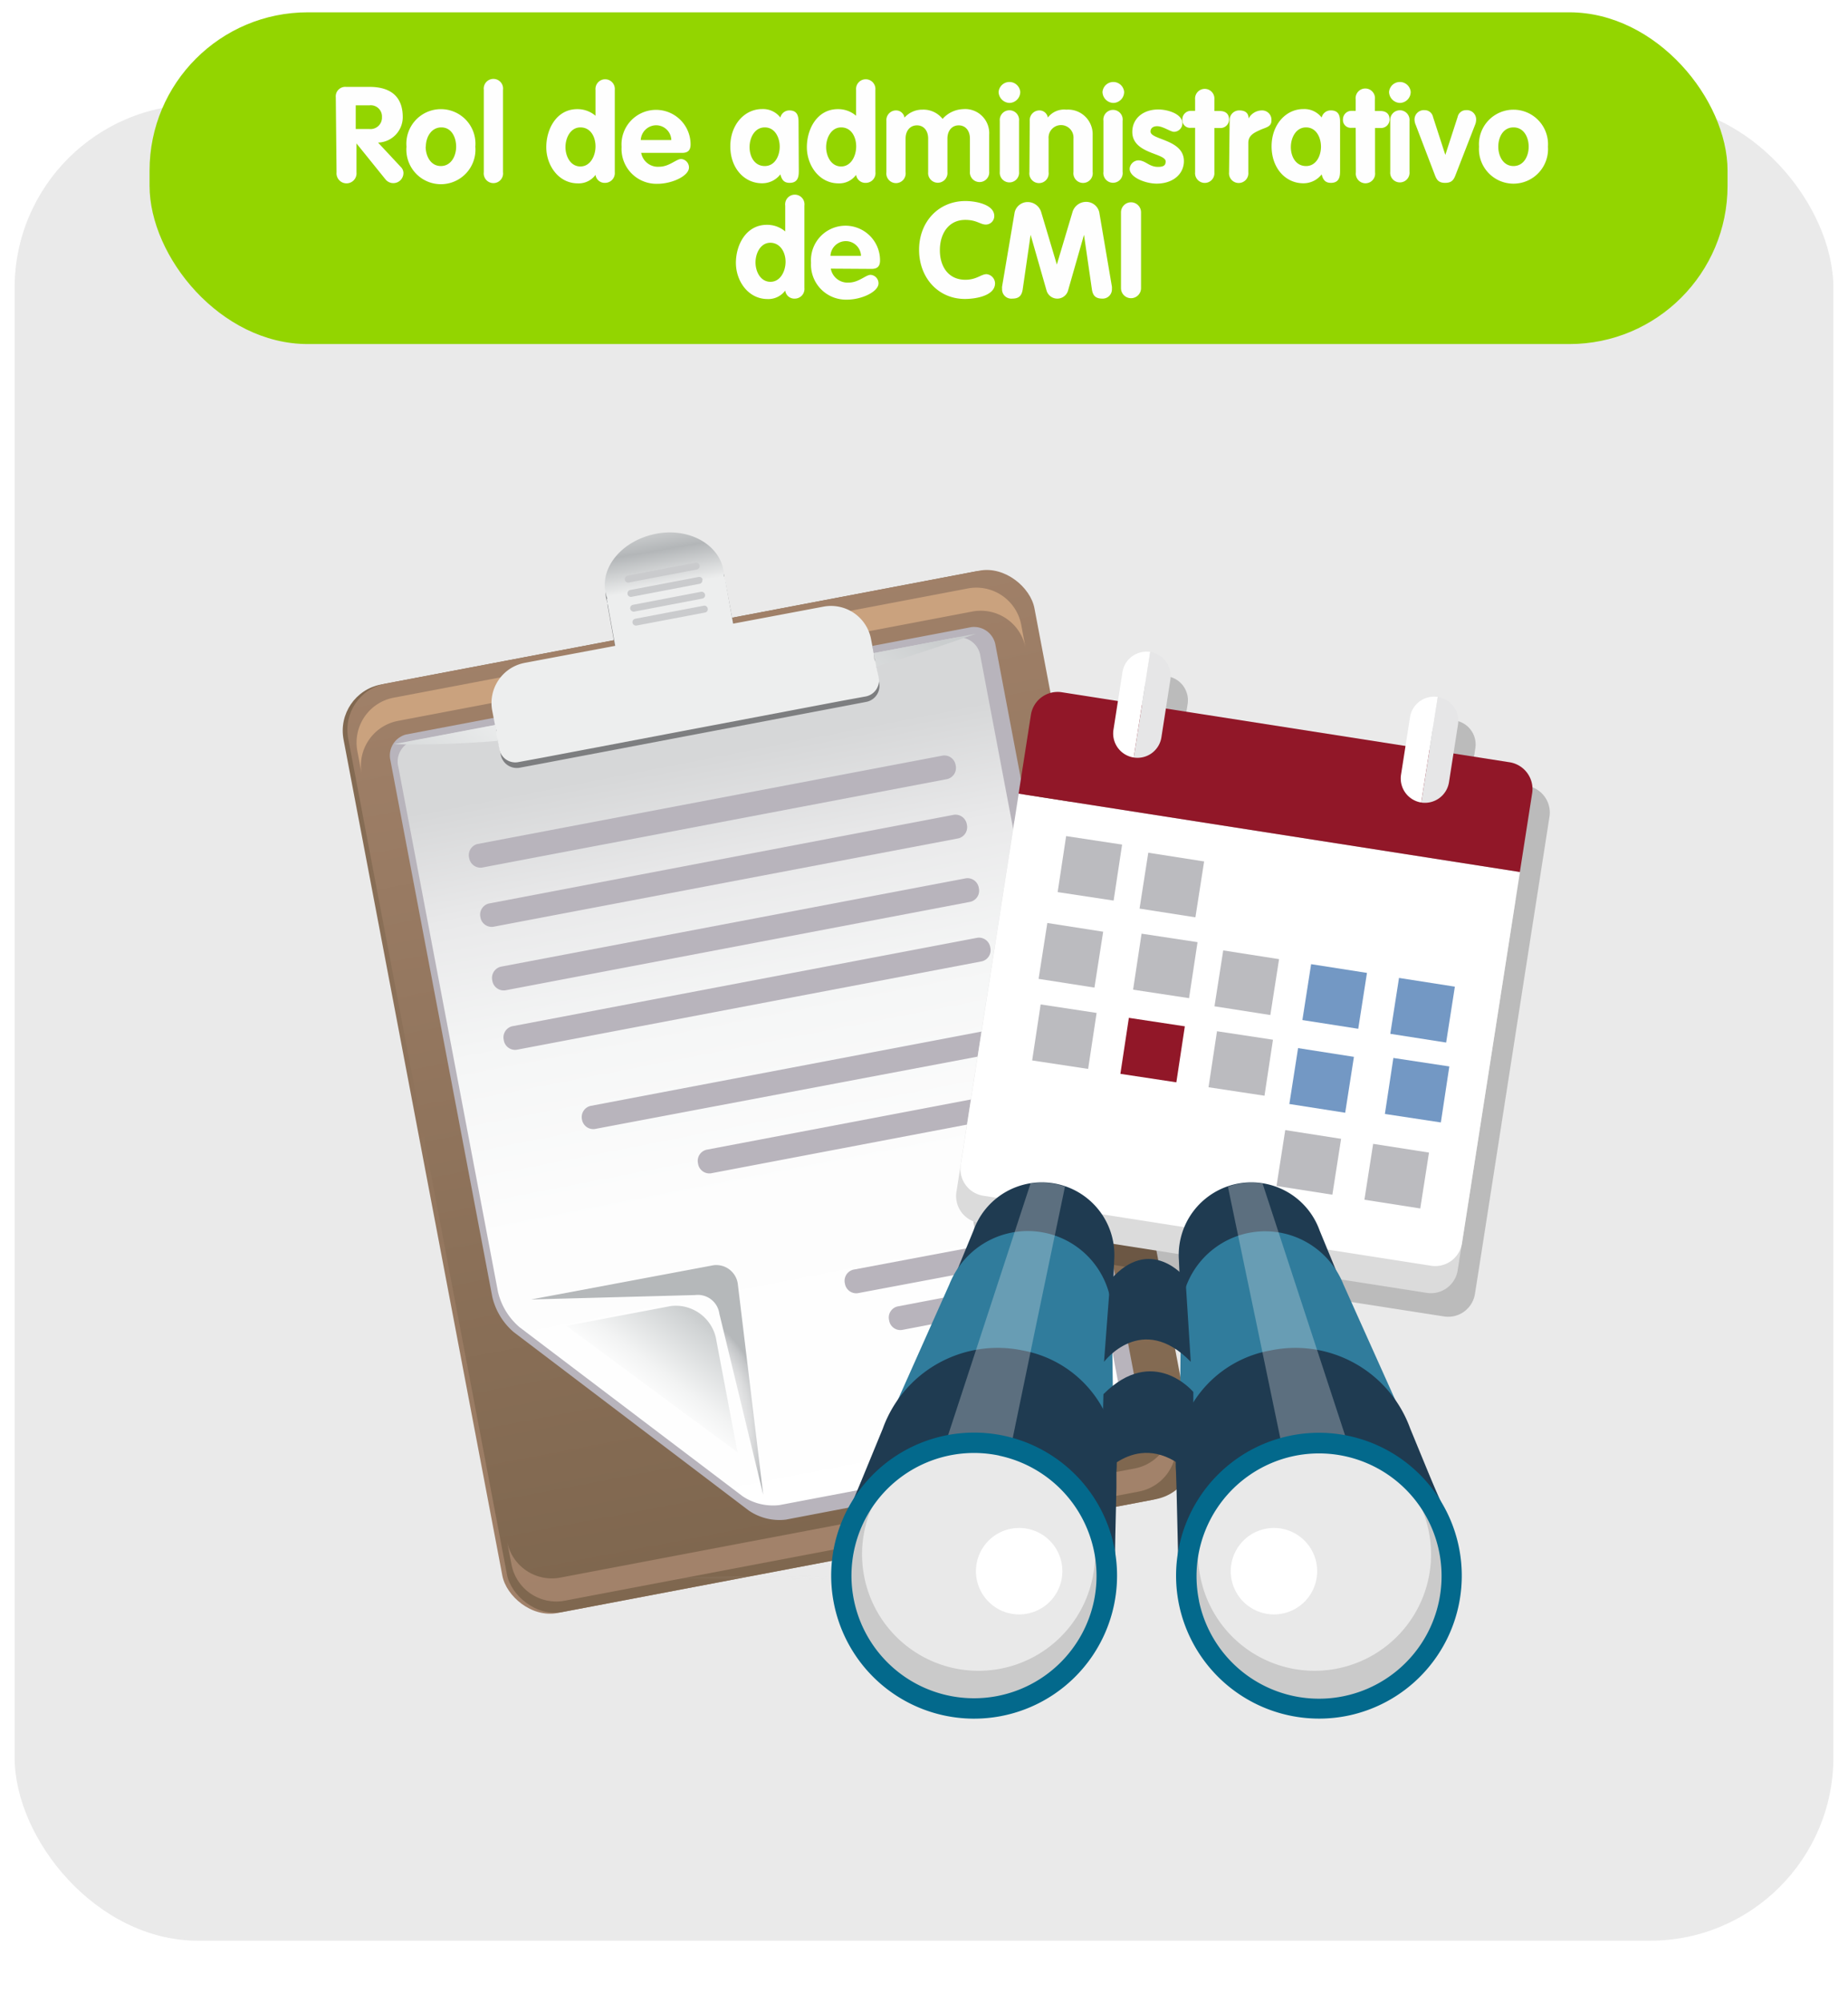 <svg xmlns="http://www.w3.org/2000/svg" xmlns:xlink="http://www.w3.org/1999/xlink" viewBox="0 0 217.72 235.83"><defs><style>.cls-1{mask:url(#mask);filter:url(#luminosity-noclip-5);}.cls-12,.cls-14,.cls-18,.cls-2,.cls-20,.cls-4,.cls-45,.cls-46,.cls-47,.cls-6,.cls-8{mix-blend-mode:multiply;}.cls-2{fill:url(#radial-gradient);}.cls-3{mask:url(#mask-2);filter:url(#luminosity-noclip-6);}.cls-4{fill:url(#radial-gradient-2);}.cls-5{mask:url(#mask-3);filter:url(#luminosity-noclip-7);}.cls-6{fill:url(#radial-gradient-3);}.cls-7{mask:url(#mask-4);filter:url(#luminosity-noclip-8);}.cls-8{fill:url(#radial-gradient-4);}.cls-9{fill:none;}.cls-10{isolation:isolate;}.cls-11{mask:url(#mask-5);}.cls-12{fill:url(#Degradado_sin_nombre_153);}.cls-13{mask:url(#mask-6);}.cls-14{fill:url(#Degradado_sin_nombre_151);}.cls-15{fill:#eaeaea;}.cls-16{clip-path:url(#clip-path);}.cls-17{mask:url(#mask-7);}.cls-18{fill:url(#Degradado_sin_nombre_153-2);}.cls-19{mask:url(#mask-8);}.cls-20{fill:url(#Degradado_sin_nombre_151-2);}.cls-21{fill:#93d500;}.cls-22{fill:#fefefe;}.cls-23{fill:url(#linear-gradient);}.cls-24{fill:url(#linear-gradient-2);}.cls-25{fill:url(#linear-gradient-3);}.cls-26{fill:url(#linear-gradient-4);}.cls-27{fill:#b8b4bc;}.cls-28{fill:url(#linear-gradient-5);}.cls-29{fill:url(#linear-gradient-6);}.cls-30{fill:url(#radial-gradient-5);}.cls-31{fill:url(#linear-gradient-7);}.cls-32{fill:url(#linear-gradient-8);}.cls-33{fill:url(#linear-gradient-9);}.cls-34{fill:url(#linear-gradient-10);}.cls-35{fill:url(#linear-gradient-11);}.cls-36{fill:url(#linear-gradient-12);}.cls-37{fill:url(#linear-gradient-13);}.cls-38{opacity:0.2;}.cls-39{fill:#dbdbdb;}.cls-40{fill:#fff;}.cls-41{fill:#911728;}.cls-42{fill:#bbbbbf;}.cls-43{fill:#7398c4;}.cls-44{fill:#e6e6e7;}.cls-45{fill:url(#radial-gradient-6);}.cls-46{fill:url(#radial-gradient-7);}.cls-47{fill:url(#radial-gradient-8);}.cls-48{fill:#1f3b51;}.cls-49{fill:#307c9c;}.cls-50,.cls-52{fill:#e9e9e9;}.cls-50{opacity:0.3;}.cls-51{fill:#cacaca;}.cls-53{fill:#03698c;}.cls-54{filter:url(#luminosity-noclip-4);}.cls-55{filter:url(#luminosity-noclip-3);}.cls-56{filter:url(#luminosity-noclip-2);}.cls-57{filter:url(#luminosity-noclip);}</style><filter id="luminosity-noclip" x="102.72" y="-8574.67" width="114.57" height="32766" filterUnits="userSpaceOnUse" color-interpolation-filters="sRGB"><feFlood flood-color="#fff" result="bg"/><feBlend in="SourceGraphic" in2="bg"/></filter><mask id="mask" x="102.72" y="-8574.67" width="114.57" height="32766" maskUnits="userSpaceOnUse"><g class="cls-57"/></mask><radialGradient id="radial-gradient" cx="-244.69" cy="267.28" r="39.98" gradientTransform="matrix(1, 0.3, -1.03, 0.13, 678.99, 264.15)" gradientUnits="userSpaceOnUse"><stop offset="0.5" stop-color="#a6a6a6"/><stop offset="0.6" stop-color="#a3a3a3"/><stop offset="0.67" stop-color="#999"/><stop offset="0.75" stop-color="#888"/><stop offset="0.81" stop-color="#707070"/><stop offset="0.88" stop-color="#515151"/><stop offset="0.94" stop-color="#2c2c2c"/><stop offset="1"/></radialGradient><filter id="luminosity-noclip-2" x="0.45" y="-8574.67" width="114.57" height="32766" filterUnits="userSpaceOnUse" color-interpolation-filters="sRGB"><feFlood flood-color="#fff" result="bg"/><feBlend in="SourceGraphic" in2="bg"/></filter><mask id="mask-2" x="0.45" y="-8574.67" width="114.57" height="32766" maskUnits="userSpaceOnUse"><g class="cls-56"/></mask><radialGradient id="radial-gradient-2" cx="77.2" cy="-486.03" r="39.98" gradientTransform="matrix(-1, 0.3, 1.03, 0.13, 635.44, 264.15)" xlink:href="#radial-gradient"/><filter id="luminosity-noclip-3" x="107.68" y="-8574.67" width="92.69" height="32766" filterUnits="userSpaceOnUse" color-interpolation-filters="sRGB"><feFlood flood-color="#fff" result="bg"/><feBlend in="SourceGraphic" in2="bg"/></filter><mask id="mask-3" x="107.68" y="-8574.67" width="92.69" height="32766" maskUnits="userSpaceOnUse"><g class="cls-55"/></mask><radialGradient id="radial-gradient-3" cx="-364.39" cy="-913.54" r="33.28" gradientTransform="matrix(0.97, 0.3, -1, 0.13, -408.37, 264.15)" xlink:href="#radial-gradient"/><filter id="luminosity-noclip-4" x="25.66" y="-8574.67" width="92.69" height="32766" filterUnits="userSpaceOnUse" color-interpolation-filters="sRGB"><feFlood flood-color="#fff" result="bg"/><feBlend in="SourceGraphic" in2="bg"/></filter><mask id="mask-4" x="25.66" y="-8574.67" width="92.69" height="32766" maskUnits="userSpaceOnUse"><g class="cls-54"/></mask><radialGradient id="radial-gradient-4" cx="-692.13" cy="-146.55" r="33.28" gradientTransform="matrix(-0.97, 0.3, 1, 0.13, -450.69, 264.15)" xlink:href="#radial-gradient"/><filter id="luminosity-noclip-5" x="102.72" y="212.25" width="114.57" height="25.94" filterUnits="userSpaceOnUse" color-interpolation-filters="sRGB"><feFlood flood-color="#fff" result="bg"/><feBlend in="SourceGraphic" in2="bg"/></filter><mask id="mask-5" x="102.72" y="212.25" width="114.57" height="25.94" maskUnits="userSpaceOnUse"><g class="cls-1"><path class="cls-2" d="M217.28,230.05c-.54,6.65-26.63,9.88-58.27,7.21s-56.83-10.21-56.28-16.87,26.65-9.87,58.26-7.2S217.83,223.41,217.28,230.05Z"/></g></mask><radialGradient id="Degradado_sin_nombre_153" cx="-244.69" cy="267.28" r="39.98" gradientTransform="matrix(1, 0.3, -1.03, 0.13, 678.99, 264.15)" gradientUnits="userSpaceOnUse"><stop offset="0" stop-color="#3c3c3b"/><stop offset="1" stop-color="#fff" stop-opacity="0"/></radialGradient><filter id="luminosity-noclip-6" x="0.45" y="212.25" width="114.57" height="25.94" filterUnits="userSpaceOnUse" color-interpolation-filters="sRGB"><feFlood flood-color="#fff" result="bg"/><feBlend in="SourceGraphic" in2="bg"/></filter><mask id="mask-6" x="0.45" y="212.25" width="114.57" height="25.94" maskUnits="userSpaceOnUse"><g class="cls-3"><path class="cls-4" d="M.46,230.05c.53,6.65,26.63,9.88,58.26,7.21s56.83-10.21,56.29-16.87-26.66-9.87-58.27-7.2S-.09,223.41.46,230.05Z"/></g></mask><radialGradient id="Degradado_sin_nombre_151" cx="77.2" cy="-486.03" r="39.98" gradientTransform="matrix(-1, 0.3, 1.03, 0.13, 635.44, 264.15)" gradientUnits="userSpaceOnUse"><stop offset="0" stop-color="#3c3c3b"/><stop offset="0" stop-color="#3d3d3c"/><stop offset="1" stop-color="#fff" stop-opacity="0"/></radialGradient><clipPath id="clip-path"><rect class="cls-9" x="30.98" y="40.7" width="163.4" height="10.43"/></clipPath><filter id="luminosity-noclip-7" x="107.68" y="28.21" width="92.69" height="21.6" filterUnits="userSpaceOnUse" color-interpolation-filters="sRGB"><feFlood flood-color="#fff" result="bg"/><feBlend in="SourceGraphic" in2="bg"/></filter><mask id="mask-7" x="107.68" y="28.21" width="92.69" height="21.6" maskUnits="userSpaceOnUse"><g class="cls-5"><path class="cls-6" d="M200.36,43c-.44,5.53-21.55,8.22-47.14,6s-46-8.51-45.53-14,21.56-8.22,47.13-6S200.8,37.49,200.36,43Z"/></g></mask><radialGradient id="Degradado_sin_nombre_153-2" cx="-364.39" cy="-913.54" r="33.28" gradientTransform="matrix(0.97, 0.3, -1, 0.13, -408.37, 264.15)" xlink:href="#Degradado_sin_nombre_153"/><filter id="luminosity-noclip-8" x="25.66" y="28.21" width="92.69" height="21.6" filterUnits="userSpaceOnUse" color-interpolation-filters="sRGB"><feFlood flood-color="#fff" result="bg"/><feBlend in="SourceGraphic" in2="bg"/></filter><mask id="mask-8" x="25.66" y="28.21" width="92.69" height="21.6" maskUnits="userSpaceOnUse"><g class="cls-7"><path class="cls-8" d="M25.67,43c.43,5.53,21.54,8.22,47.13,6s46-8.51,45.54-14S96.77,26.77,71.2,29,25.22,37.49,25.67,43Z"/></g></mask><radialGradient id="Degradado_sin_nombre_151-2" cx="-692.13" cy="-146.55" r="33.28" gradientTransform="matrix(-0.97, 0.3, 1, 0.13, -450.69, 264.15)" xlink:href="#Degradado_sin_nombre_151"/><linearGradient id="linear-gradient" x1="-3649.07" y1="-814.27" x2="-3649.07" y2="-1109.38" gradientTransform="translate(1464.85 490.16) scale(0.38)" gradientUnits="userSpaceOnUse"><stop offset="0.01" stop-color="#a18169"/><stop offset="1" stop-color="#7f674f"/></linearGradient><linearGradient id="linear-gradient-2" x1="-3648.6" y1="-814.27" x2="-3648.6" y2="-1109.38" gradientTransform="translate(1465.22 490.05) scale(0.38)" gradientUnits="userSpaceOnUse"><stop offset="0" stop-color="#7f674f"/><stop offset="1" stop-color="#a18169"/></linearGradient><linearGradient id="linear-gradient-3" x1="-3717.89" y1="-827.85" x2="-3717.89" y2="-1122.98" gradientTransform="matrix(0.36, -0.07, 0.07, 0.36, 1487.98, 225)" gradientUnits="userSpaceOnUse"><stop offset="0.01" stop-color="#c39c7c"/><stop offset="1" stop-color="#caa27e"/></linearGradient><linearGradient id="linear-gradient-4" x1="-3717.89" y1="-827.39" x2="-3717.89" y2="-1122.48" gradientTransform="matrix(0.36, -0.07, 0.07, 0.36, 1488.05, 225.38)" gradientUnits="userSpaceOnUse"><stop offset="0.01" stop-color="#a18169"/><stop offset="1" stop-color="#bc987b"/></linearGradient><linearGradient id="linear-gradient-5" x1="1865.88" y1="-31.21" x2="1865.88" y2="73.02" gradientTransform="matrix(-0.82, 0.16, -0.17, -0.91, 1627.34, -143.44)" gradientUnits="userSpaceOnUse"><stop offset="0" stop-color="#fff"/><stop offset="0.47" stop-color="#fdfdfd"/><stop offset="0.69" stop-color="#f5f6f6"/><stop offset="0.86" stop-color="#e9e9ea"/><stop offset="1" stop-color="#d6d7d8"/><stop offset="1" stop-color="#d6d7d8"/></linearGradient><linearGradient id="linear-gradient-6" x1="-180.44" y1="506.08" x2="-171.29" y2="496.93" gradientTransform="matrix(0.82, -0.16, 0.17, 0.91, 137.74, -324.93)" gradientUnits="userSpaceOnUse"><stop offset="0" stop-color="#fff"/><stop offset="0.32" stop-color="#f2f3f3"/><stop offset="0.91" stop-color="#d0d3d4"/><stop offset="1" stop-color="#cacdce"/></linearGradient><radialGradient id="radial-gradient-5" cx="1591.99" cy="-23.73" r="11.96" gradientTransform="matrix(-1.15, 0.22, -0.24, -1.27, 1901.53, -212.22)" gradientUnits="userSpaceOnUse"><stop offset="0" stop-color="#fff"/><stop offset="0.48" stop-color="#fdfdfd"/><stop offset="0.65" stop-color="#f6f7f7"/><stop offset="0.77" stop-color="#ebebec"/><stop offset="0.87" stop-color="#dadbdc"/><stop offset="0.96" stop-color="#c4c6c8"/><stop offset="1" stop-color="#b5b8ba"/></radialGradient><linearGradient id="linear-gradient-7" x1="1845.21" y1="94.22" x2="1889.59" y2="49.85" gradientTransform="matrix(-0.82, 0.16, -0.17, -0.91, 1627.34, -143.44)" gradientUnits="userSpaceOnUse"><stop offset="0" stop-color="#cacdce"/><stop offset="0.47" stop-color="#fff"/><stop offset="0.64" stop-color="#f2f3f3"/><stop offset="0.95" stop-color="#d0d3d4"/><stop offset="1" stop-color="#cacdce"/></linearGradient><linearGradient id="linear-gradient-8" x1="-3165.67" y1="-1690.91" x2="-3165.67" y2="-1587.04" gradientTransform="matrix(0.23, -0.04, 0.04, 0.23, 866.01, 308.87)" gradientUnits="userSpaceOnUse"><stop offset="0" stop-color="#cacbcd"/><stop offset="0.28" stop-color="#989b9e"/><stop offset="0.55" stop-color="#ececed"/><stop offset="0.82" stop-color="#989b9e"/><stop offset="1" stop-color="#7d7e80"/></linearGradient><linearGradient id="linear-gradient-9" x1="-3165.67" y1="-1691.85" x2="-3165.67" y2="-1587.98" gradientTransform="matrix(0.23, -0.04, 0.04, 0.23, 865.93, 308.41)" gradientUnits="userSpaceOnUse"><stop offset="0" stop-color="#e3e3e4"/><stop offset="0.28" stop-color="#989b9e"/><stop offset="0.55" stop-color="#f6f6f6"/><stop offset="0.82" stop-color="#b3b6b8"/><stop offset="1" stop-color="#edeeee"/></linearGradient><linearGradient id="linear-gradient-10" x1="-4646.5" y1="-1970.86" x2="-4646.5" y2="-1960.06" gradientTransform="matrix(0.16, -0.03, 0.03, 0.16, 903.14, 245.72)" gradientUnits="userSpaceOnUse"><stop offset="0" stop-color="#cacbcd"/><stop offset="0.28" stop-color="#989b9e"/><stop offset="0.55" stop-color="#ececed"/><stop offset="0.82" stop-color="#989b9e"/><stop offset="1" stop-color="#dadbdc"/></linearGradient><linearGradient id="linear-gradient-11" x1="-4646.5" y1="-1967.57" x2="-4646.5" y2="-1956.78" gradientTransform="matrix(0.16, -0.03, 0.03, 0.16, 903.35, 246.87)" xlink:href="#linear-gradient-10"/><linearGradient id="linear-gradient-12" x1="-4646.5" y1="-1964.28" x2="-4646.5" y2="-1953.5" gradientTransform="matrix(0.16, -0.03, 0.03, 0.16, 903.57, 248.02)" xlink:href="#linear-gradient-10"/><linearGradient id="linear-gradient-13" x1="-4646.5" y1="-1960.98" x2="-4646.5" y2="-1950.21" gradientTransform="matrix(0.16, -0.03, 0.03, 0.16, 903.79, 249.17)" xlink:href="#linear-gradient-10"/><radialGradient id="radial-gradient-6" cx="519.19" cy="-3888.73" fx="483.586" fy="-3897.126" r="57.83" gradientTransform="translate(-330.96 607.47) scale(0.81 0.11)" gradientUnits="userSpaceOnUse"><stop offset="0" stop-color="#666"/><stop offset="0.25" stop-color="#828282" stop-opacity="0.79"/><stop offset="0.78" stop-color="#ccc" stop-opacity="0.25"/><stop offset="1" stop-color="#ededed" stop-opacity="0"/></radialGradient><radialGradient id="radial-gradient-7" cx="-275.8" cy="-3794.71" fx="-297.076" fy="-3794.711" r="34.57" gradientTransform="translate(349.32 607.47) scale(0.67 0.11)" xlink:href="#radial-gradient-6"/><radialGradient id="radial-gradient-8" cx="9662.33" cy="-3794.71" fx="9641.054" fy="-3794.711" r="34.57" gradientTransform="matrix(-0.67, 0, 0, 0.11, 6565.62, 607.47)" xlink:href="#radial-gradient-6"/></defs><g class="cls-10"><g id="Capa_1" data-name="Capa 1"><g class="cls-11"><path class="cls-12" d="M217.28,230.05c-.54,6.65-26.63,9.88-58.27,7.21s-56.83-10.21-56.28-16.87,26.65-9.87,58.26-7.2S217.83,223.41,217.28,230.05Z"/></g><g class="cls-13"><path class="cls-14" d="M.46,230.05c.53,6.65,26.63,9.88,58.26,7.21s56.83-10.21,56.29-16.87-26.66-9.87-58.27-7.2S-.09,223.41.46,230.05Z"/></g><rect class="cls-15" x="1.72" y="12.31" width="214.28" height="216.19" rx="21.6"/><g class="cls-16"><g class="cls-17"><path class="cls-18" d="M200.36,43c-.44,5.53-21.55,8.22-47.14,6s-46-8.51-45.53-14,21.56-8.22,47.13-6S200.8,37.49,200.36,43Z"/></g><g class="cls-19"><path class="cls-20" d="M25.67,43c.43,5.53,21.54,8.22,47.13,6s46-8.51,45.54-14S96.77,26.77,71.2,29,25.22,37.49,25.67,43Z"/></g></g><rect class="cls-21" x="17.62" y="1.45" width="185.91" height="39.06" rx="18.64"/><path class="cls-22" d="M39.56,11.46a1.12,1.12,0,0,1,1.21-1.23h2.77c2.42,0,3.91,1.09,3.91,3.56a3,3,0,0,1-2.91,3l2.68,2.87a1,1,0,0,1,.31.69,1.19,1.19,0,0,1-2.09.8L42,16.89h0V20.3a1.18,1.18,0,1,1-2.35,0Zm2.35,3.73h1.63A1.34,1.34,0,0,0,45,13.79a1.32,1.32,0,0,0-1.46-1.39H41.91Z"/><path class="cls-22" d="M56,17.27a4.07,4.07,0,1,1-8.11,0,4.07,4.07,0,1,1,8.11,0Zm-5.85,0c0,1.08.57,2.28,1.79,2.28s1.8-1.2,1.8-2.28S53.21,15,52,15,50.17,16.18,50.17,17.27Z"/><path class="cls-22" d="M57,10.58a1.14,1.14,0,1,1,2.26,0v9.69a1.14,1.14,0,1,1-2.26,0Z"/><path class="cls-22" d="M72.43,20.27a1.15,1.15,0,0,1-1.14,1.26,1.08,1.08,0,0,1-1.13-.94,2.45,2.45,0,0,1-2.08,1c-2.28,0-3.72-2.12-3.72-4.26s1.21-4.48,3.65-4.48a3.27,3.27,0,0,1,2.15.78V10.58a1.14,1.14,0,1,1,2.27,0ZM68.38,15c-1.18,0-1.76,1.25-1.76,2.32s.58,2.28,1.76,2.28,1.78-1.26,1.78-2.36S69.6,15,68.38,15Z"/><path class="cls-22" d="M75.54,18a2,2,0,0,0,2.14,1.63c1.16,0,2-.91,2.56-.91a1,1,0,0,1,.93,1c0,1-2,1.92-3.7,1.92a4.11,4.11,0,0,1-4.24-4.35A4.07,4.07,0,1,1,81.36,17c0,.68-.3,1-1,1Zm3.55-1.51a1.79,1.79,0,0,0-1.81-1.74,1.83,1.83,0,0,0-1.79,1.74Z"/><path class="cls-22" d="M94.11,20.05c0,.58,0,1.48-1.08,1.48-.66,0-.93-.36-1.09-1a2.71,2.71,0,0,1-2.15,1.05c-2.13,0-3.75-1.81-3.75-4.35s1.67-4.39,3.75-4.39a2.58,2.58,0,0,1,2.15,1A1.08,1.08,0,0,1,93,13c1.08,0,1.08.9,1.08,1.48Zm-4-.5c1.18,0,1.75-1.2,1.75-2.28S91.3,15,90.1,15s-1.79,1.23-1.79,2.32S88.87,19.55,90.1,19.55Z"/><path class="cls-22" d="M103.14,20.27A1.14,1.14,0,0,1,102,21.53a1.1,1.1,0,0,1-1.14-.94,2.45,2.45,0,0,1-2.07,1c-2.28,0-3.73-2.12-3.73-4.26s1.21-4.48,3.65-4.48a3.23,3.23,0,0,1,2.15.78V10.58a1.14,1.14,0,1,1,2.27,0ZM99.1,15c-1.18,0-1.77,1.25-1.77,2.32s.59,2.28,1.77,2.28,1.77-1.26,1.77-2.36S100.31,15,99.1,15Z"/><path class="cls-22" d="M104.43,14.23A1.14,1.14,0,0,1,105.56,13a1,1,0,0,1,1,.85,2.79,2.79,0,0,1,2.1-.94A2.88,2.88,0,0,1,111.05,14a3.39,3.39,0,0,1,2.39-1.15,2.84,2.84,0,0,1,3.1,3v4.34a1.14,1.14,0,1,1-2.27,0V16.32c0-.91-.5-1.56-1.32-1.56s-1.33.65-1.33,1.56v3.95a1.14,1.14,0,1,1-2.27,0V16.32c0-.91-.5-1.56-1.32-1.56s-1.34.65-1.34,1.56v3.95a1.14,1.14,0,1,1-2.26,0Z"/><path class="cls-22" d="M120.2,10.82a1.3,1.3,0,0,1-1.27,1.3,1.33,1.33,0,0,1-1.28-1.3,1.28,1.28,0,0,1,2.55,0Zm-2.41,3.41a1.14,1.14,0,1,1,2.27,0v6a1.14,1.14,0,1,1-2.27,0Z"/><path class="cls-22" d="M121.32,14.23A1.14,1.14,0,0,1,122.45,13a1,1,0,0,1,1,.84,2.42,2.42,0,0,1,2.18-.93,2.9,2.9,0,0,1,3.1,3v4.34a1.14,1.14,0,1,1-2.26,0V16.32a1.47,1.47,0,1,0-2.93,0v3.95a1.14,1.14,0,1,1-2.26,0Z"/><path class="cls-22" d="M132.44,10.82a1.3,1.3,0,0,1-1.28,1.3,1.32,1.32,0,0,1-1.27-1.3,1.28,1.28,0,0,1,2.55,0ZM130,14.23a1.14,1.14,0,1,1,2.26,0v6a1.14,1.14,0,1,1-2.26,0Z"/><path class="cls-22" d="M138.32,15.52c-.43,0-1.29-.66-2-.66-.41,0-.77.19-.77.63,0,1,3.93.9,3.93,3.48,0,1.51-1.27,2.65-3.22,2.65-1.28,0-3.17-.72-3.17-1.74a1.07,1.07,0,0,1,1-1c.88,0,1.27.77,2.34.77.7,0,.9-.22.9-.64,0-1-3.93-.88-3.93-3.48,0-1.57,1.27-2.64,3.06-2.64,1.12,0,2.84.52,2.84,1.63A1,1,0,0,1,138.32,15.52Z"/><path class="cls-22" d="M140.8,15.05h-.5a.91.91,0,0,1-1-1,1,1,0,0,1,1-1h.5V11.71a1.14,1.14,0,1,1,2.27,0v1.36h.64c.58,0,1.09.26,1.09,1a1,1,0,0,1-1.09,1h-.64v5.22a1.14,1.14,0,1,1-2.27,0Z"/><path class="cls-22" d="M144.87,14.1A1.12,1.12,0,0,1,146,13c.6,0,1.1.22,1.1.95h0a1.8,1.8,0,0,1,1.59-.95,1.1,1.1,0,0,1,1.1,1.21c0,.74-.68.79-1.35,1.1s-1.37.62-1.37,1.51v3.48a1.14,1.14,0,1,1-2.27,0Z"/><path class="cls-22" d="M157.88,20.05c0,.58,0,1.48-1.08,1.48-.66,0-.93-.36-1.09-1a2.71,2.71,0,0,1-2.15,1.05c-2.13,0-3.75-1.81-3.75-4.35s1.67-4.39,3.75-4.39a2.58,2.58,0,0,1,2.15,1A1.08,1.08,0,0,1,156.8,13c1.08,0,1.08.9,1.08,1.48Zm-4-.5c1.18,0,1.75-1.2,1.75-2.28S155.07,15,153.87,15s-1.79,1.23-1.79,2.32S152.64,19.55,153.87,19.55Z"/><path class="cls-22" d="M159.72,15.05h-.5a.92.92,0,0,1-1-1,1,1,0,0,1,1-1h.5V11.71a1.14,1.14,0,1,1,2.26,0v1.36h.65c.58,0,1.08.26,1.08,1a1,1,0,0,1-1.08,1H162v5.22a1.14,1.14,0,1,1-2.26,0Z"/><path class="cls-22" d="M166.2,10.82a1.3,1.3,0,0,1-1.28,1.3,1.33,1.33,0,0,1-1.27-1.3,1.28,1.28,0,0,1,2.55,0Zm-2.41,3.41a1.14,1.14,0,1,1,2.27,0v6a1.14,1.14,0,1,1-2.27,0Z"/><path class="cls-22" d="M166.8,14.73a1.66,1.66,0,0,1-.15-.66,1.1,1.1,0,0,1,1.18-1.1,1,1,0,0,1,1,.8l1.45,4.47h0l1.45-4.47a1,1,0,0,1,1-.8,1.09,1.09,0,0,1,1.18,1.1,1.63,1.63,0,0,1-.14.66l-2.28,5.86c-.22.58-.45.94-1.23.94s-1-.36-1.22-.94Z"/><path class="cls-22" d="M182.37,17.27a4.07,4.07,0,1,1-8.12,0,4.07,4.07,0,1,1,8.12,0Zm-5.85,0c0,1.08.56,2.28,1.79,2.28s1.79-1.2,1.79-2.28S179.55,15,178.31,15,176.52,16.18,176.52,17.27Z"/><path class="cls-22" d="M94.77,33.9a1.14,1.14,0,0,1-1.13,1.26,1.08,1.08,0,0,1-1.13-.95,2.46,2.46,0,0,1-2.08,1c-2.28,0-3.73-2.12-3.73-4.26s1.21-4.48,3.65-4.48a3.28,3.28,0,0,1,2.16.78V24.21a1.14,1.14,0,1,1,2.26,0Zm-4-5.32c-1.18,0-1.76,1.25-1.76,2.32s.58,2.28,1.76,2.28,1.78-1.26,1.78-2.36S91.94,28.58,90.73,28.58Z"/><path class="cls-22" d="M97.88,31.63A2,2,0,0,0,100,33.27c1.17,0,2-.91,2.57-.91a1,1,0,0,1,.93,1c0,1-2,1.92-3.7,1.92a4.12,4.12,0,0,1-4.25-4.35,4.07,4.07,0,1,1,8.13-.27c0,.67-.29,1-1,1Zm3.56-1.51a1.8,1.8,0,0,0-1.81-1.73,1.82,1.82,0,0,0-1.79,1.73Z"/><path class="cls-22" d="M113.75,23.67c1.15,0,3.39.38,3.39,1.77a1,1,0,0,1-1,1c-.64,0-1.08-.55-2.41-.55-2,0-3,1.65-3,3.57s1,3.48,3,3.48c1.33,0,1.86-.66,2.5-.66a1.11,1.11,0,0,1,1,1.07c0,1.51-2.37,1.85-3.54,1.85-3.19,0-5.41-2.53-5.41-5.79S110.54,23.67,113.75,23.67Z"/><path class="cls-22" d="M119.54,25a1.57,1.57,0,0,1,1.54-1.21,1.67,1.67,0,0,1,1.57,1.13l1.86,6.23h0l1.86-6.23A1.67,1.67,0,0,1,128,23.77,1.57,1.57,0,0,1,129.51,25L131,33.76a2.53,2.53,0,0,1,0,.27,1.09,1.09,0,0,1-1.13,1.13c-.8,0-1.12-.36-1.23-1.1l-.93-6.41h0l-1.89,6.6a1.32,1.32,0,0,1-2.51,0l-1.89-6.6h0l-.93,6.41c-.11.74-.43,1.1-1.23,1.1A1.09,1.09,0,0,1,118.06,34a1.27,1.27,0,0,1,0-.27Z"/><path class="cls-22" d="M132.07,25a1.18,1.18,0,1,1,2.36,0v8.93a1.18,1.18,0,1,1-2.36,0Z"/><rect class="cls-23" x="49.1" y="72.97" width="82.29" height="111.28" rx="5.54" transform="translate(-22.42 19.11) rotate(-10.76)"/><rect class="cls-24" x="49.65" y="72.86" width="82.29" height="111.28" rx="5.54" transform="translate(-22.39 19.21) rotate(-10.76)"/><path class="cls-25" d="M114,69.29,46.36,82.15a5.38,5.38,0,0,0-4.26,6.27l.51,2.72a5.37,5.37,0,0,1,4.27-6.26L114.56,72a5.37,5.37,0,0,1,6.26,4.26l-.51-2.72A5.38,5.38,0,0,0,114,69.29Z"/><path class="cls-26" d="M133.73,172.89,66,185.75a5.37,5.37,0,0,1-6.26-4.26l.52,2.71a5.37,5.37,0,0,0,6.26,4.27l67.68-12.86a5.38,5.38,0,0,0,4.27-6.27l-.52-2.71A5.37,5.37,0,0,1,133.73,172.89Z"/><path class="cls-27" d="M132.93,171.21a2.54,2.54,0,0,0,1.87-3.06L117.29,76a2.56,2.56,0,0,0-2.86-2.16L47.84,86.48A2.55,2.55,0,0,0,46,89.54L58,152.7a7.81,7.81,0,0,0,2.52,4.14l27.68,21a6.39,6.39,0,0,0,4.39,1.08Z"/><path class="cls-28" d="M130.64,169.84a2.55,2.55,0,0,0,1.86-3.06l-17-89.55a2.56,2.56,0,0,0-2.86-2.17L48.78,87.19a2.55,2.55,0,0,0-1.86,3.06l11.75,61.86a7.86,7.86,0,0,0,2.52,4.14l26.26,19.89a6.41,6.41,0,0,0,4.38,1.07Z"/><path class="cls-29" d="M86.89,171,84.41,157.9A4.84,4.84,0,0,0,79,153.78l-12.28,2.33Z"/><path class="cls-30" d="M84.75,154.67,89.92,176h0l-3-24.86a2.56,2.56,0,0,0-2.86-2.17L62.57,153h0l19.33-.52A2.56,2.56,0,0,1,84.75,154.67Z"/><path class="cls-31" d="M115,74.61l-68.57,13S74.14,89.15,115,74.61Z"/><path class="cls-27" d="M109.94,159.78a1.34,1.34,0,0,1,1-1.62l12.83-2.44a1.36,1.36,0,0,1,1.51,1.15h0a1.35,1.35,0,0,1-1,1.62l-12.82,2.44a1.35,1.35,0,0,1-1.52-1.15Z"/><path class="cls-27" d="M104.75,155.45a1.34,1.34,0,0,1,1-1.63l17-3.24a1.34,1.34,0,0,1,1.51,1.16h0a1.34,1.34,0,0,1-1,1.61l-17,3.24a1.34,1.34,0,0,1-1.51-1.14Z"/><path class="cls-27" d="M99.54,151.11a1.35,1.35,0,0,1,1-1.62l21.27-4a1.35,1.35,0,0,1,1.52,1.14h0a1.36,1.36,0,0,1-1,1.63l-21.27,4a1.35,1.35,0,0,1-1.52-1.15Z"/><path class="cls-27" d="M68.57,131.83a1.35,1.35,0,0,1,1-1.62l47.63-9.05a1.34,1.34,0,0,1,1.51,1.15h0a1.35,1.35,0,0,1-1,1.62l-47.64,9a1.35,1.35,0,0,1-1.51-1.15Z"/><path class="cls-27" d="M82.24,137a1.35,1.35,0,0,1,1-1.63l35.38-6.72a1.34,1.34,0,0,1,1.51,1.15h0a1.35,1.35,0,0,1-1,1.62l-35.39,6.73A1.35,1.35,0,0,1,82.24,137Z"/><path class="cls-27" d="M59.35,122.45a1.35,1.35,0,0,1,1-1.62l54.81-10.42a1.35,1.35,0,0,1,1.51,1.15h0a1.35,1.35,0,0,1-1,1.63L60.87,123.6a1.35,1.35,0,0,1-1.52-1.15Z"/><path class="cls-27" d="M58,115.45a1.36,1.36,0,0,1,1-1.63l54.81-10.41a1.35,1.35,0,0,1,1.51,1.15h0a1.35,1.35,0,0,1-1,1.62L59.54,116.6A1.36,1.36,0,0,1,58,115.45Z"/><path class="cls-27" d="M56.6,108a1.35,1.35,0,0,1,1-1.62L112.4,95.93a1.36,1.36,0,0,1,1.51,1.15h0a1.36,1.36,0,0,1-1,1.63l-54.8,10.41A1.35,1.35,0,0,1,56.6,108Z"/><path class="cls-27" d="M55.27,101a1.35,1.35,0,0,1,1-1.63l54.81-10.41a1.35,1.35,0,0,1,1.51,1.15h0a1.35,1.35,0,0,1-1,1.62l-54.8,10.42A1.36,1.36,0,0,1,55.27,101Z"/><path class="cls-32" d="M102.75,75.91a4.82,4.82,0,0,0-5.61-3.82l-10.63,2-1.05-5.54h-.08a4.22,4.22,0,0,0-.07-.79c-.58-3.06-4.16-5-8-4.22s-6.48,3.8-5.9,6.86a3.93,3.93,0,0,0,.23.76l-.08,0,1,5.54L62,78.77a4.81,4.81,0,0,0-3.81,5.61L58.49,86a6.45,6.45,0,0,0,.16.63,2.15,2.15,0,0,0,0,.43L59,88.87a1.92,1.92,0,0,0,2.24,1.52l2.83-.53,35.16-6.68,2.83-.54a1.92,1.92,0,0,0,1.52-2.24l-.34-1.77a1.55,1.55,0,0,0-.12-.42,4.86,4.86,0,0,0-.08-.64Z"/><path class="cls-33" d="M102.62,75.25A4.8,4.8,0,0,0,97,71.43l-10.63,2-1-5.55-.07,0a5.42,5.42,0,0,0-.08-.8c-.58-3.06-4.16-5-8-4.22s-6.47,3.8-5.89,6.86a4.87,4.87,0,0,0,.22.77h-.07l1,5.55-10.63,2A4.81,4.81,0,0,0,58,83.72l.32,1.65a4.16,4.16,0,0,0,.17.63,1.56,1.56,0,0,0,0,.43l.34,1.77a1.91,1.91,0,0,0,2.24,1.53L64,89.19l35.15-6.67L102,82a1.92,1.92,0,0,0,1.52-2.25L103.14,78a2,2,0,0,0-.13-.41,5,5,0,0,0-.07-.65Z"/><path class="cls-34" d="M82.42,66.57a.41.41,0,0,1-.33.48l-8,1.53a.4.4,0,0,1-.48-.33h0a.41.41,0,0,1,.33-.47l8-1.53a.41.41,0,0,1,.48.32Z"/><path class="cls-35" d="M82.74,68.26a.4.4,0,0,1-.33.48l-8,1.53a.4.4,0,0,1-.48-.33h0a.42.42,0,0,1,.33-.48l8.05-1.53a.42.42,0,0,1,.48.33Z"/><path class="cls-36" d="M83.06,70a.4.4,0,0,1-.33.48l-8,1.53a.42.42,0,0,1-.48-.32h0a.41.41,0,0,1,.33-.48l8-1.53a.41.41,0,0,1,.48.32Z"/><path class="cls-37" d="M83.38,71.65a.39.39,0,0,1-.32.47L75,73.65a.42.42,0,0,1-.48-.32h0a.41.41,0,0,1,.33-.48l8.05-1.53a.4.4,0,0,1,.48.33Z"/><path class="cls-38" d="M117.38,146.78,170.13,155a3.19,3.19,0,0,0,3.64-2.66l.51-3.23,6.31-40.43.51-3.24,1.45-9.28a3.19,3.19,0,0,0-2.66-3.64l-6.61-1,.53-3.39a2.86,2.86,0,1,0-5.65-.89l-.53,3.39L139.4,86.21l.53-3.39a2.86,2.86,0,0,0-5.65-.88l-.53,3.39-6.61-1A3.19,3.19,0,0,0,123.5,87l-1.45,9.27-.51,3.24-6.32,40.43-.5,3.24A3.19,3.19,0,0,0,117.38,146.78Z"/><path class="cls-39" d="M115.49,101h59.77a0,0,0,0,1,0,0v44.2a3.19,3.19,0,0,1-3.19,3.19H118.68a3.19,3.19,0,0,1-3.19-3.19V101A0,0,0,0,1,115.49,101Z" transform="translate(20.99 -20.95) rotate(8.88)"/><path class="cls-40" d="M116,97.77h59.77a0,0,0,0,1,0,0V142a3.19,3.19,0,0,1-3.19,3.19H119.18A3.19,3.19,0,0,1,116,142V97.77a0,0,0,0,1,0,0Z" transform="translate(20.5 -21.06) rotate(8.88)"/><path class="cls-41" d="M123.81,85.55H177.2a3.19,3.19,0,0,1,3.19,3.19v9.39a0,0,0,0,1,0,0H120.62a0,0,0,0,1,0,0V88.74a3.19,3.19,0,0,1,3.19-3.19Z" transform="translate(15.98 -22.13) rotate(8.88)"/><rect class="cls-42" x="124.37" y="99.27" width="6.66" height="6.66" transform="matrix(0.99, 0.15, -0.15, 0.99, 17.37, -18.49)"/><rect class="cls-42" x="134.73" y="100.88" width="6.66" height="6.66" transform="translate(17.74 -20.07) rotate(8.88)"/><rect class="cls-42" x="150.86" y="133.53" width="6.66" height="6.66" transform="translate(22.98 -22.16) rotate(8.88)"/><rect class="cls-42" x="161.22" y="135.15" width="6.66" height="6.66" transform="translate(23.35 -23.74) rotate(8.88)"/><rect class="cls-42" x="122.83" y="109.15" width="6.66" height="6.66" transform="translate(18.88 -18.13) rotate(8.88)"/><rect class="cls-42" x="133.19" y="110.77" width="6.66" height="6.66" transform="matrix(0.99, 0.15, -0.15, 0.99, 19.25, -19.71)"/><rect class="cls-42" x="143.55" y="112.38" width="6.66" height="6.66" transform="translate(19.63 -21.29) rotate(8.88)"/><rect class="cls-43" x="153.91" y="114" width="6.66" height="6.66" transform="translate(20 -22.87) rotate(8.88)"/><rect class="cls-43" x="164.27" y="115.62" width="6.66" height="6.66" transform="translate(20.37 -24.45) rotate(8.88)"/><rect class="cls-42" x="121.29" y="119.03" width="6.66" height="6.66" transform="matrix(0.99, 0.15, -0.15, 0.99, 20.38, -17.77)"/><rect class="cls-41" x="131.65" y="120.65" width="6.66" height="6.66" transform="matrix(0.99, 0.15, -0.15, 0.99, 20.76, -19.35)"/><rect class="cls-42" x="142.01" y="122.27" width="6.66" height="6.66" transform="matrix(0.99, 0.15, -0.15, 0.99, 21.13, -20.93)"/><rect class="cls-43" x="152.37" y="123.88" width="6.66" height="6.66" transform="translate(21.51 -22.51) rotate(8.88)"/><rect class="cls-43" x="162.73" y="125.5" width="6.66" height="6.66" transform="matrix(0.99, 0.15, -0.15, 0.99, 21.88, -24.09)"/><path class="cls-40" d="M132.24,79.14l-1.06,6.79a2.86,2.86,0,0,0,2.39,3.26l1.94-12.43A2.87,2.87,0,0,0,132.24,79.14Z"/><path class="cls-44" d="M135.51,76.76l-1.94,12.43a2.85,2.85,0,0,0,3.26-2.38L137.89,80A2.87,2.87,0,0,0,135.51,76.76Z"/><path class="cls-40" d="M166.12,84.44l-1.06,6.78a2.87,2.87,0,0,0,2.38,3.27l1.95-12.43A2.86,2.86,0,0,0,166.12,84.44Z"/><path class="cls-44" d="M169.39,82.06l-1.95,12.43a2.87,2.87,0,0,0,3.27-2.39l1.06-6.78A2.85,2.85,0,0,0,169.39,82.06Z"/><path class="cls-45" d="M139.75,191.72c0,3.4-21.1,6.16-47.13,6.16s-47.13-2.76-47.13-6.16,21.1-6.17,47.13-6.17S139.75,188.31,139.75,191.72Z"/><path class="cls-46" d="M188.31,202.08c0,2-10.35,3.69-23.11,3.69s-23.12-1.65-23.12-3.69,10.35-3.68,23.12-3.68S188.31,200.05,188.31,202.08Z"/><path class="cls-47" d="M82.32,202.08c0,2,10.35,3.69,23.12,3.69s23.11-1.65,23.11-3.69-10.35-3.68-23.11-3.68S82.32,200.05,82.32,202.08Z"/><path class="cls-48" d="M126,155.72l4.9,1,.37-8.38h0a8.55,8.55,0,0,0-16.58-3.46h0l-3.21,7.79,5.1,1.06a8.52,8.52,0,0,0,9.44,2Z"/><path class="cls-49" d="M131,155.38h0a9.93,9.93,0,0,0-19.15-4.16h0L99.2,179.56l32.21,6.71Z"/><path class="cls-48" d="M123,186.38l8.23,1.72.3-12.89,0-1.9A13.5,13.5,0,0,0,120.46,159,14.38,14.38,0,0,0,104,168.22h0l-5.38,13.07,8.56,1.79a14.33,14.33,0,0,0,15.84,3.3Z"/><path class="cls-50" d="M124.47,139.43a8.54,8.54,0,0,0-3.06-.08l-4.75,14.5L110.38,173l7.83,1.64L122,156.34l3.47-16.63A8.51,8.51,0,0,0,124.47,139.43Z"/><path class="cls-51" d="M130.07,188.72A15.64,15.64,0,1,1,118,170.22,15.65,15.65,0,0,1,130.07,188.72Z"/><path class="cls-52" d="M128.8,185.35a13.72,13.72,0,1,1-10.72-15.78A13.5,13.5,0,0,1,128.8,185.35Z"/><path class="cls-53" d="M111.32,202a16.84,16.84,0,1,1,19.92-13A16.84,16.84,0,0,1,111.32,202Zm6.39-30.62a14.44,14.44,0,1,0,11.18,17.08A14.47,14.47,0,0,0,117.71,171.39Z"/><path class="cls-40" d="M125.06,186a5.09,5.09,0,1,1-4-6A5.09,5.09,0,0,1,125.06,186Z"/><path class="cls-48" d="M144.16,155.72l-4.9,1-.37-8.38h0a8.55,8.55,0,0,1,16.58-3.46h0l3.21,7.79-5.1,1.06a8.52,8.52,0,0,1-9.44,2Z"/><path class="cls-49" d="M139.13,155.38h0a9.93,9.93,0,0,1,19.14-4.16h0L171,179.56l-32.21,6.71Z"/><path class="cls-48" d="M147.14,186.38l-8.23,1.72-.3-12.89-.06-1.9A13.51,13.51,0,0,1,149.7,159a14.38,14.38,0,0,1,16.44,9.19h0l5.38,13.07L163,183.08a14.33,14.33,0,0,1-15.84,3.3Z"/><path class="cls-50" d="M145.69,139.43a8.54,8.54,0,0,1,3.06-.08l4.75,14.5L159.78,173l-7.84,1.64-3.8-18.27-3.47-16.63A8.51,8.51,0,0,1,145.69,139.43Z"/><path class="cls-51" d="M140.09,188.72a15.64,15.64,0,1,0,12.12-18.5A15.65,15.65,0,0,0,140.09,188.72Z"/><path class="cls-52" d="M141.36,185.35a13.72,13.72,0,1,0,10.71-15.78A13.49,13.49,0,0,0,141.36,185.35Z"/><path class="cls-53" d="M138.92,189a16.83,16.83,0,1,1,19.91,13A16.86,16.86,0,0,1,138.92,189Zm2.34-.49a14.44,14.44,0,1,0,11.19-17.08A14.46,14.46,0,0,0,141.26,188.47Z"/><path class="cls-40" d="M145.1,186a5.09,5.09,0,1,0,4-6A5.09,5.09,0,0,0,145.1,186Z"/><path class="cls-48" d="M129.76,173.78s4.73-6.11,10.83,0v-9.89s-4.7-5.63-10.59.26Z"/><path class="cls-48" d="M130.07,160.34s4.46-5.92,10.22,0l-.63-9.89s-4.13-5.16-8.86.26Z"/></g></g></svg>